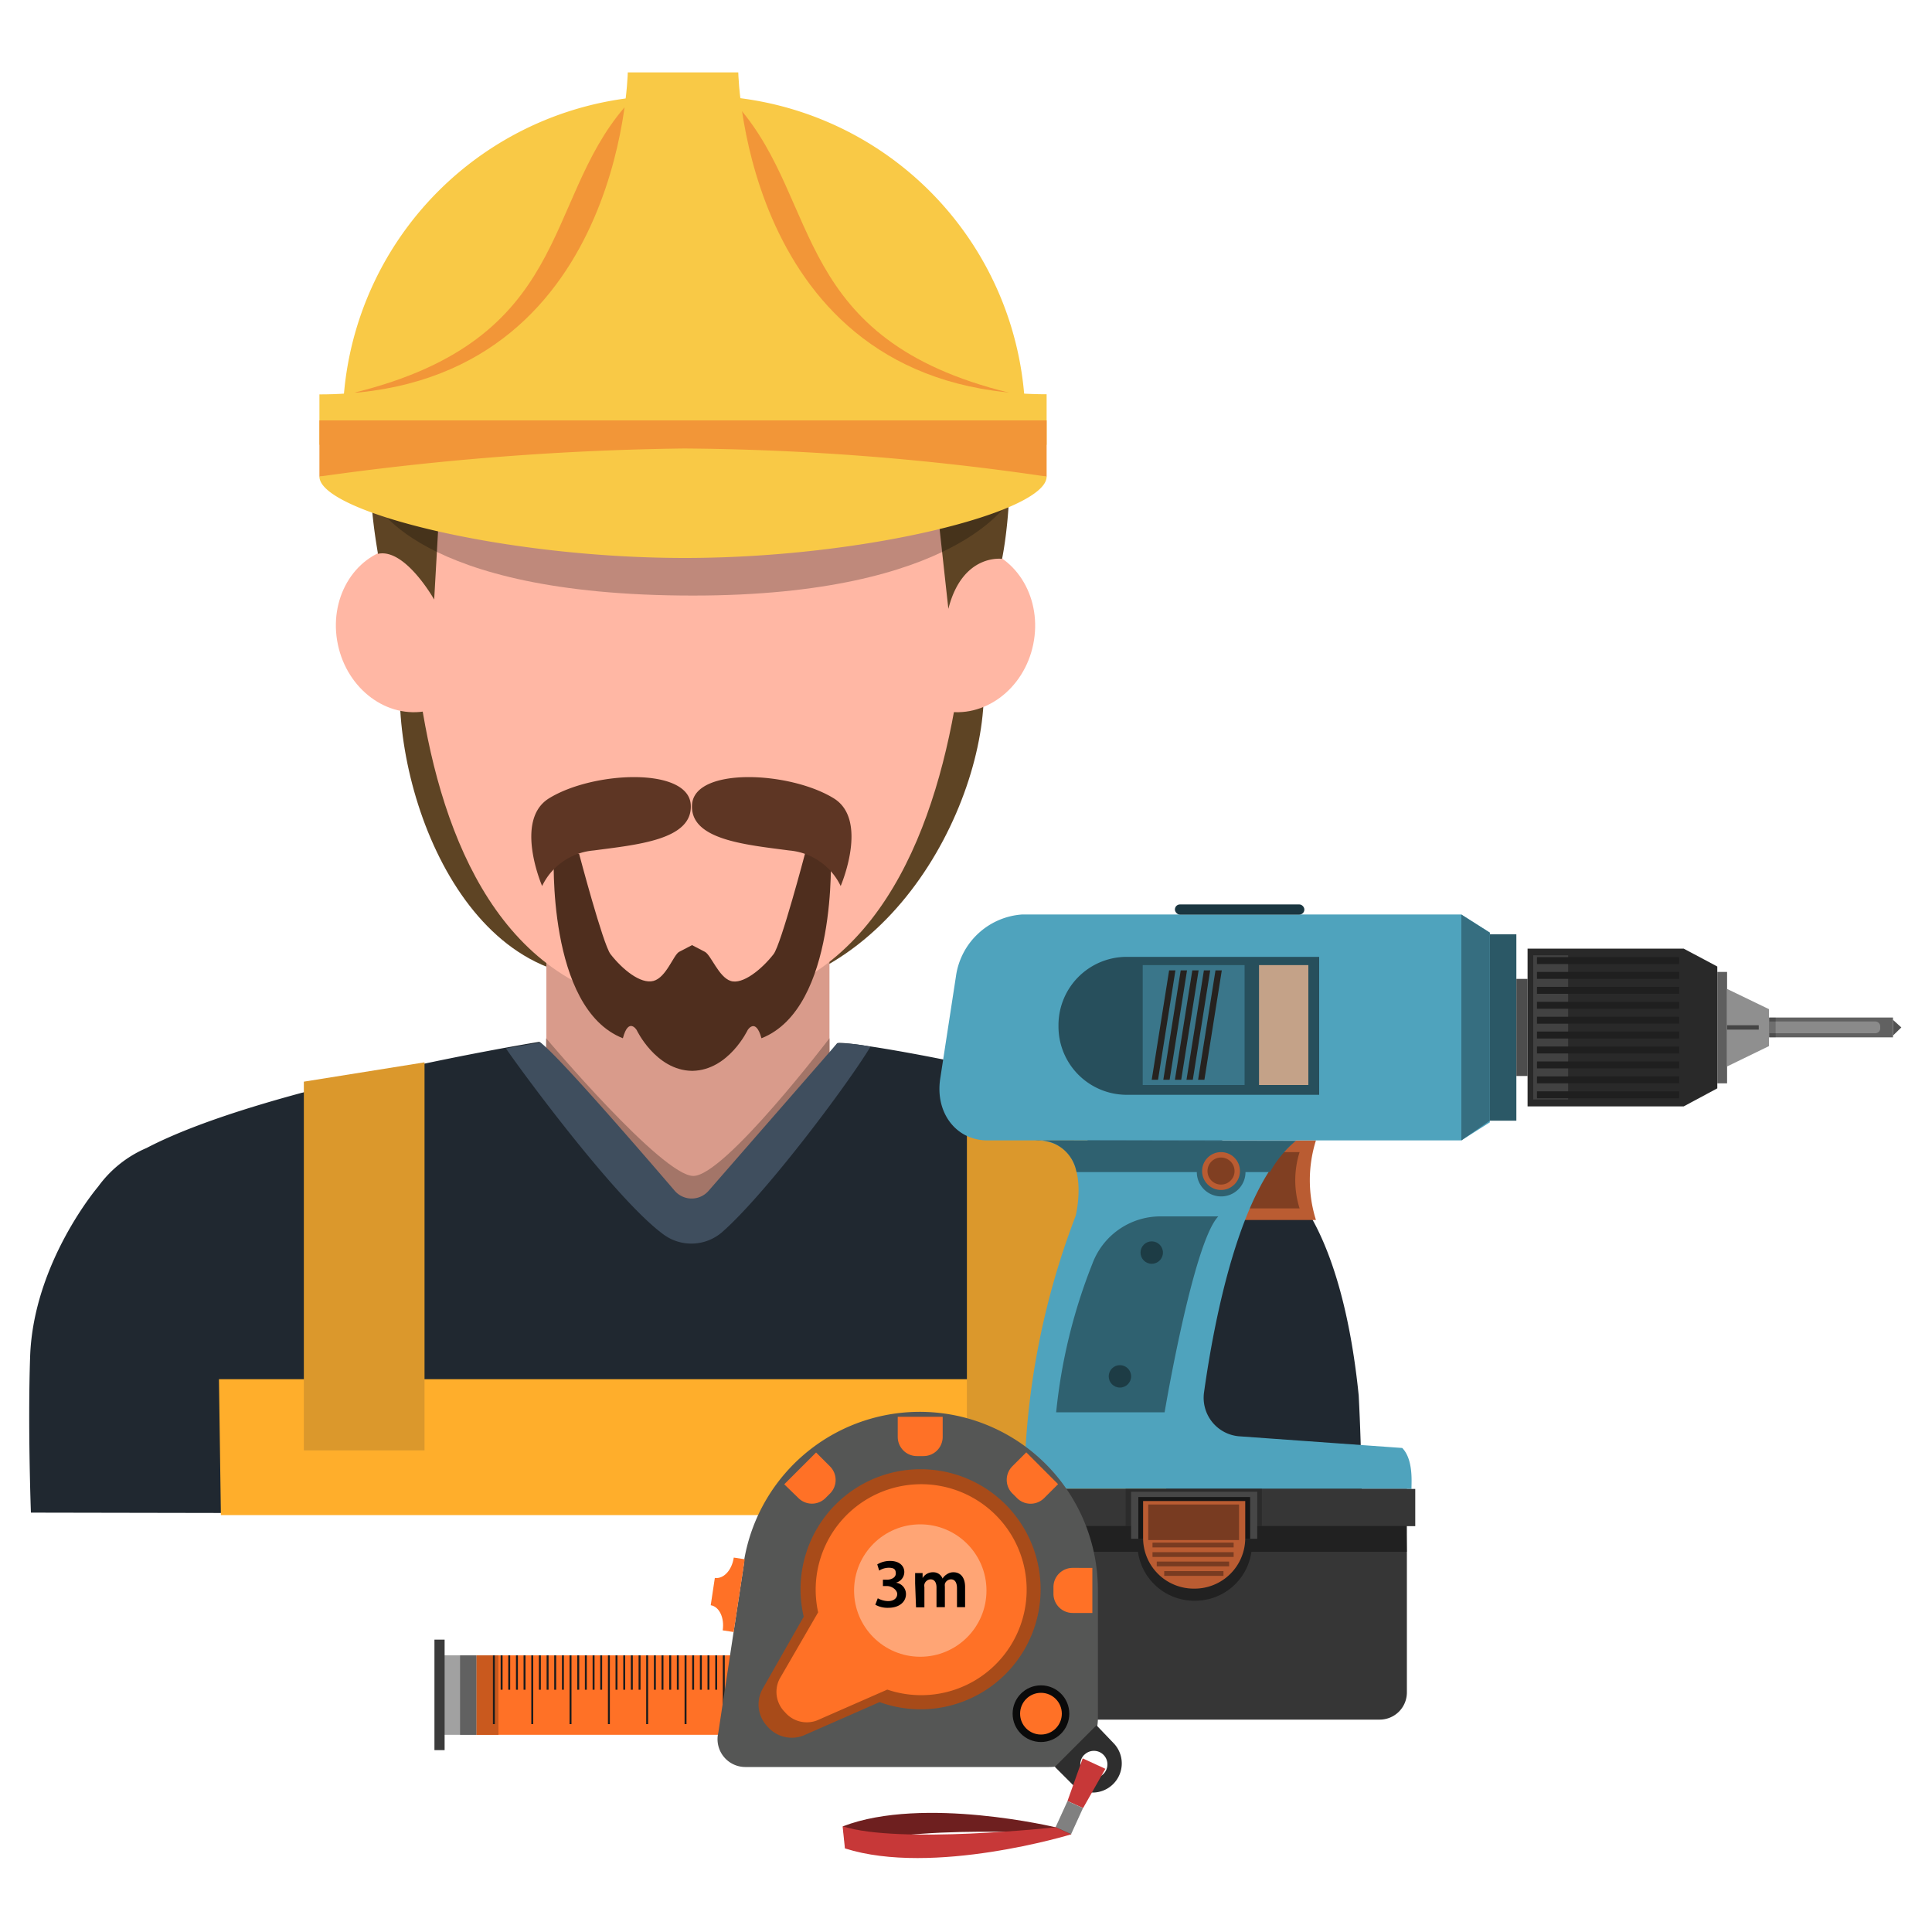 <svg xmlns="http://www.w3.org/2000/svg" viewBox="0 0 150 150"><defs><style>.cls-1{fill:#5e4424;}.cls-2{fill:#ffb7a4;}.cls-3{fill:#d99b8b;}.cls-4{fill:#a37568;}.cls-5{fill:#4f2e1e;}.cls-6{fill:#5e3624;}.cls-7{opacity:0.25;}.cls-8{fill:#f9c946;}.cls-9{fill:#f29638;}.cls-10{fill:#202830;}.cls-11{fill:#ffae2b;}.cls-12{fill:#db982c;}.cls-13{fill:#3f4e5e;}.cls-14{fill:#ba5c32;}.cls-15{fill:#803f22;}.cls-16{fill:#4fa3bd;}.cls-17{fill:#2b5866;}.cls-18{fill:#274f5c;}.cls-19{fill:#3a768a;}.cls-20{fill:#c4a288;}.cls-21{fill:#26221f;}.cls-22{fill:#1a3640;}.cls-23{fill:#366e80;}.cls-24{fill:#4d4d4d;}.cls-25{fill:#292929;}.cls-26{fill:#424242;}.cls-27{fill:#1f1f1f;}.cls-28{fill:#5e5e5e;}.cls-29{fill:#8f8f8f;}.cls-30{fill:#454545;}.cls-31{fill:#2f6170;}.cls-32{fill:#1d3c45;}.cls-33{fill:#363636;}.cls-34{fill:#2b2b2b;}.cls-35{fill:#212121;}.cls-36{fill:#474747;}.cls-37{fill:#171717;}.cls-38{fill:#783b21;}.cls-39{fill:#616161;}.cls-40{fill:#8a8a8a;}.cls-41{opacity:0.2;}.cls-42{fill:#525252;}.cls-43{fill:#ff7126;}.cls-44{fill:#c9591e;}.cls-45{fill:#a1a1a1;}.cls-46{fill:#3b3b3b;}.cls-47{fill:#1c1c1c;}.cls-48{fill:#555655;}.cls-49{fill:#a84b19;}.cls-50{fill:#ffa575;}.cls-51{fill:#2e2e2e;}.cls-52{fill:#0a0a0a;}.cls-53{fill:#c73838;}.cls-54{fill:gray;}.cls-55{fill:#6e1f1f;}</style></defs><title>Artboard 2 copy 8</title><g id="Layer_16" data-name="Layer 16"><g id="Layer_14" data-name="Layer 14"><path class="cls-1" d="M32.18,47.8c-3.24,6.12.41,23.87,10.8,27.46H63.62c11.25-5.83,15.5-22.82,11-27.32-5.56-3.77-19.45-8.49-19.45-8.49S36.36,44.17,32.18,47.8Z"/><path class="cls-2" d="M33.18,55.19c-3.11.64-6.22-1.66-6.95-5.16s1.21-6.84,4.33-7.49S36.3,54.54,33.18,55.19Z"/><path class="cls-2" d="M73.27,55.19c3.11.64,6.23-1.66,6.95-5.16S79,43.19,75.89,42.54,70.15,54.54,73.27,55.19Z"/><rect class="cls-3" x="42.42" y="71.62" width="21.98" height="24.43"/><path class="cls-4" d="M64.4,96.05h-22V80.61s9,10.69,11.43,10.69S64.4,80.61,64.4,80.61Z"/><path class="cls-2" d="M53.38,78.3C79.19,78.3,75.06,34,75.06,34S74,19.51,53.94,19.51c-17.49,0-21.8,14.87-21.8,14.87S27.39,78.3,53.38,78.3Z"/><path class="cls-1" d="M29.34,43c2.11-.47,4.37,3.55,4.37,3.55l.87-15.36s11.94,6.61,24.5,4.54a10,10,0,0,1-1.25-7s7.25,5.62,10.64,5.63a10.83,10.83,0,0,1,3.39-3.24l1.77,16.15c1.1-4.32,4.17-3.88,4.17-3.88s6.58-30.81-24.25-30.81S29.29,42.08,29.34,43Z"/><path class="cls-5" d="M64.5,66.28h-2s-1.86,7.05-2.44,7.8c-.92,1.18-2.4,2.38-3.33,2.08s-1.52-2-2-2.26l-1-.52h0l-1,.52c-.44.23-1,2-2,2.26s-2.41-.9-3.33-2.08c-.58-.75-2.44-7.8-2.44-7.8H43s-.56,12,5.36,14.33c.44-1.67,1.07-.64,1.07-.64s1.47,3.11,4.27,3.17h.08c2.8-.06,4.27-3.17,4.27-3.17s.62-1,1.07.64C65.06,78.27,64.5,66.28,64.5,66.28Z"/><path class="cls-6" d="M53.63,62.47c.18,2.74-4.17,3.11-7.54,3.56a4.89,4.89,0,0,0-4,2.76s-2.21-5.12.54-6.81C46.07,59.86,53.43,59.55,53.63,62.47Z"/><path class="cls-6" d="M53.73,62.47c-.18,2.74,4.17,3.11,7.54,3.56a4.89,4.89,0,0,1,4,2.76s2.21-5.12-.54-6.81C61.28,59.86,53.92,59.55,53.73,62.47Z"/><path class="cls-7" d="M53.8,46.24c-21.68,0-24.8-7.44-24.8-7.44H78.4S74.4,46.24,53.8,46.24Z"/><path class="cls-8" d="M54.27,7.42H51.95A25.34,25.34,0,0,0,26.61,32.76V33h53v-.26A25.34,25.34,0,0,0,54.27,7.42Z"/><path class="cls-9" d="M78.35,30.49c-16.84-4.13-14.58-14.75-21-22.16H48.49c-6.37,7.42-4.11,18-21,22.16Z"/><path class="cls-8" d="M57.32,5.62H48.74s-.45,25-23.94,25v3.91H81.26V30.61C57.77,30.61,57.32,5.62,57.32,5.62Z"/><rect class="cls-9" x="24.8" y="32.64" width="56.46" height="4.37"/><path class="cls-8" d="M24.8,37a221.44,221.44,0,0,1,28.31-2.18A202.6,202.6,0,0,1,81.26,37c0,2.74-14.07,6.33-28.16,6.32S24.8,39.72,24.8,37Z"/><path class="cls-10" d="M105.74,117.63s0-4.52-.25-9.28C104.17,95.3,100,92.15,100,92.15a9.34,9.34,0,0,0-3.46-2.79l-.27-.22,0,.06C86.92,84.29,65.29,80.6,65,81L55,93.89a1.74,1.74,0,0,1-2.6,0s-10-13.06-10.55-13c0,0-21.33,3.46-30.47,8.24h0a9,9,0,0,0-3.76,3S2.6,98,2.34,105.3c-.19,5.44.06,12.14.06,12.14Z"/><path class="cls-11" d="M90.56,117.63c0-2.93-.15-10.55-.15-10.55H17l.15,10.55Z"/><polygon class="cls-12" points="75.07 112.61 84.44 112.61 84.44 83.98 75.07 82.48 75.07 112.61"/><polygon class="cls-12" points="32.96 112.61 23.59 112.61 23.59 83.98 32.96 82.48 32.96 112.61"/><path class="cls-13" d="M52.4,92.47a1.74,1.74,0,0,0,2.6,0L65,81a11.49,11.49,0,0,1,2.58.27c-1.77,2.94-8.11,11.4-11.5,14.38a3.65,3.65,0,0,1-4.57.19c-3.56-2.6-10.63-12.12-12.23-14.44,1.62-.29,2.59-.45,2.59-.45C42.44,80.81,52.4,92.47,52.4,92.47Z"/><path class="cls-14" d="M102.17,88.54H94.86v6.18h7.31A10.28,10.28,0,0,1,102.17,88.54Z"/><path class="cls-15" d="M100.9,89.45H95.73v4.37h5.17A7.27,7.27,0,0,1,100.9,89.45Z"/><path class="cls-16" d="M113.46,88.54H76.66c-2.43,0-4.07-2.15-3.66-4.8l1.22-7.94A5.58,5.58,0,0,1,79.36,71h34.1l2.21,1.41V87.14Z"/><polygon class="cls-17" points="117.73 87.01 115.67 87.01 115.67 87.01 115.67 72.54 115.67 72.54 117.73 72.54 117.73 87.01"/><path class="cls-18" d="M102.42,85H87.48a5.3,5.3,0,0,1-5.3-5.3v-.11a5.3,5.3,0,0,1,5.3-5.3h14.94Z"/><rect class="cls-19" x="88.72" y="74.93" width="7.91" height="9.31"/><rect class="cls-20" x="97.75" y="74.93" width="3.83" height="9.31"/><polygon class="cls-21" points="89.91 83.83 89.42 83.83 90.77 75.34 91.26 75.34 89.91 83.83"/><polygon class="cls-21" points="90.81 83.83 90.32 83.83 91.67 75.34 92.16 75.34 90.81 83.83"/><polygon class="cls-21" points="91.71 83.83 91.22 83.83 92.57 75.34 93.06 75.34 91.71 83.83"/><polygon class="cls-21" points="92.61 83.83 92.12 83.83 93.47 75.34 93.96 75.34 92.61 83.83"/><polygon class="cls-21" points="93.51 83.83 93.02 83.83 94.37 75.34 94.86 75.34 93.51 83.83"/><rect class="cls-22" x="91.22" y="70.22" width="10.05" height="0.79" rx="0.39" ry="0.39"/><polygon class="cls-23" points="115.67 87.01 113.46 88.54 113.46 71.01 115.67 72.41 115.67 87.01"/><rect class="cls-24" x="117.73" y="76" width="0.87" height="7.54"/><polygon class="cls-25" points="130.72 85.9 118.6 85.9 118.6 73.65 130.72 73.65 133.33 75.04 133.33 84.5 130.72 85.9"/><rect class="cls-26" x="119.04" y="74.17" width="2.71" height="11.19"/><rect class="cls-27" x="119.33" y="74.31" width="11.04" height="0.54"/><rect class="cls-27" x="119.33" y="75.46" width="11.04" height="0.54"/><rect class="cls-27" x="119.33" y="76.62" width="11.04" height="0.54"/><rect class="cls-27" x="119.33" y="77.78" width="11.04" height="0.54"/><rect class="cls-27" x="119.33" y="78.94" width="11.04" height="0.54"/><rect class="cls-27" x="119.33" y="80.09" width="11.04" height="0.54"/><rect class="cls-27" x="119.33" y="81.25" width="11.04" height="0.54"/><rect class="cls-27" x="119.33" y="82.41" width="11.04" height="0.54"/><rect class="cls-27" x="119.33" y="83.57" width="11.04" height="0.54"/><rect class="cls-27" x="119.33" y="84.73" width="11.04" height="0.54"/><rect class="cls-28" x="133.33" y="75.46" width="0.76" height="8.65"/><polygon class="cls-29" points="134.09 76.78 134.09 82.8 137.34 81.22 137.34 78.35 134.09 76.78"/><rect class="cls-30" x="134.09" y="79.6" width="2.46" height="0.34"/><path class="cls-16" d="M108.87,112.42l-12.71-.91a3,3,0,0,1-2.68-3.4c.75-5.38,2.76-16.21,7.16-19.57H80.37c4,0,3.43,4.38,3.21,5.55l-.06.29h0a60.17,60.17,0,0,0-4,21.22h30.07C109.57,115.2,109.77,113.35,108.87,112.42Z"/><path class="cls-31" d="M80.37,88.54A3,3,0,0,1,83.58,91l9.34,0a1.89,1.89,0,0,0,3.78,0H98.6a8.6,8.6,0,0,1,2-2.42Z"/><path class="cls-31" d="M90.42,109.65H82a42.73,42.73,0,0,1,2.81-11.53,5.64,5.64,0,0,1,5.29-3.68h4.49C92.64,96.44,90.42,109.65,90.42,109.65Z"/><circle class="cls-32" cx="89.42" cy="97.25" r="0.87"/><circle class="cls-32" cx="86.95" cy="106.86" r="0.87"/><path class="cls-33" d="M107.08,133.51h-25A2.11,2.11,0,0,1,80,131.4V115.6h29.23v15.8A2.11,2.11,0,0,1,107.08,133.51Z"/><rect class="cls-33" x="79.04" y="115.6" width="30.84" height="2.89"/><rect class="cls-34" x="87.39" y="115.6" width="10.58" height="2.89"/><path class="cls-35" d="M109.19,118.48H80v2h8.35a4.41,4.41,0,0,0,4.36,3.8h.09a4.41,4.41,0,0,0,4.36-3.8h12.06Z"/><rect class="cls-36" x="87.82" y="115.82" width="9.79" height="3.65"/><rect class="cls-37" x="88.38" y="116.23" width="8.68" height="3.24"/><path class="cls-14" d="M92.76,123.34h-.08a3.93,3.93,0,0,1-3.93-3.93v-2.87h7.93v2.87A3.93,3.93,0,0,1,92.76,123.34Z"/><rect class="cls-38" x="89.15" y="116.81" width="7.05" height="2.76"/><rect class="cls-38" x="89.48" y="119.77" width="6.3" height="0.37"/><rect class="cls-38" x="89.48" y="120.51" width="6.3" height="0.37"/><rect class="cls-38" x="89.81" y="121.24" width="5.62" height="0.37"/><rect class="cls-38" x="90.39" y="121.98" width="4.6" height="0.37"/><circle class="cls-14" cx="94.8" cy="90.92" r="1.47"/><circle class="cls-15" cx="94.8" cy="90.92" r="1.05"/><rect class="cls-39" x="137.35" y="79" width="9.62" height="1.54"/><path class="cls-40" d="M145.58,80.22h-8.24v-.91h8.24a.38.38,0,0,1,.4.36v.19A.38.38,0,0,1,145.58,80.22Z"/><rect class="cls-41" x="137.35" y="79" width="0.51" height="1.54"/><polygon class="cls-42" points="146.97 79.18 146.97 80.4 147.62 79.77 146.97 79.18"/><rect class="cls-43" x="36.98" y="128.52" width="20.33" height="6.17"/><rect class="cls-44" x="36.98" y="128.52" width="1.72" height="6.17"/><rect class="cls-45" x="34.45" y="128.52" width="2.53" height="6.17"/><rect class="cls-39" x="35.72" y="128.52" width="1.26" height="6.17"/><rect class="cls-46" x="33.73" y="127.3" width="0.79" height="8.58"/><rect class="cls-47" x="56.72" y="128.52" width="0.15" height="2.67"/><rect class="cls-47" x="56.12" y="128.52" width="0.15" height="5.34"/><rect class="cls-47" x="55.53" y="128.52" width="0.15" height="2.67"/><rect class="cls-47" x="54.93" y="128.52" width="0.15" height="2.67"/><rect class="cls-47" x="54.34" y="128.52" width="0.15" height="2.67"/><rect class="cls-47" x="53.74" y="128.52" width="0.15" height="2.67"/><rect class="cls-47" x="53.15" y="128.52" width="0.15" height="5.34"/><rect class="cls-47" x="52.55" y="128.52" width="0.15" height="2.67"/><rect class="cls-47" x="51.96" y="128.52" width="0.15" height="2.67"/><rect class="cls-47" x="51.36" y="128.52" width="0.15" height="2.67"/><rect class="cls-47" x="50.77" y="128.52" width="0.15" height="2.67"/><rect class="cls-47" x="50.17" y="128.52" width="0.15" height="5.34"/><rect class="cls-47" x="49.58" y="128.52" width="0.15" height="2.67"/><rect class="cls-47" x="48.98" y="128.52" width="0.15" height="2.67"/><rect class="cls-47" x="48.39" y="128.52" width="0.15" height="2.67"/><rect class="cls-47" x="47.79" y="128.52" width="0.15" height="2.67"/><rect class="cls-47" x="47.2" y="128.52" width="0.15" height="5.34"/><rect class="cls-47" x="46.6" y="128.52" width="0.15" height="2.67"/><rect class="cls-47" x="46.01" y="128.52" width="0.15" height="2.67"/><rect class="cls-47" x="45.41" y="128.52" width="0.15" height="2.67"/><rect class="cls-47" x="44.82" y="128.52" width="0.15" height="2.67"/><rect class="cls-47" x="44.22" y="128.52" width="0.15" height="5.34"/><rect class="cls-47" x="43.63" y="128.52" width="0.15" height="2.67"/><rect class="cls-47" x="43.03" y="128.52" width="0.15" height="2.67"/><rect class="cls-47" x="42.44" y="128.52" width="0.15" height="2.67"/><rect class="cls-47" x="41.84" y="128.52" width="0.15" height="2.67"/><rect class="cls-47" x="41.25" y="128.52" width="0.15" height="5.34"/><rect class="cls-47" x="40.65" y="128.52" width="0.15" height="2.67"/><rect class="cls-47" x="40.06" y="128.52" width="0.15" height="2.67"/><rect class="cls-47" x="39.46" y="128.52" width="0.15" height="2.67"/><rect class="cls-47" x="38.87" y="128.52" width="0.15" height="2.67"/><rect class="cls-47" x="38.27" y="128.52" width="0.15" height="5.34"/><path class="cls-48" d="M55.77,134.52l2-13.17v-.09l0-.1h0a13.83,13.83,0,0,1,27.47,2.25v10a3.78,3.78,0,0,1-3.78,3.78H57.85A2.16,2.16,0,0,1,55.77,134.52Z"/><path class="cls-49" d="M59.17,131.19l3.23-5.67a9.32,9.32,0,1,1,5.89,6.63l-5.92,2.6a2.48,2.48,0,0,1-2.78-.7l0,0A2.48,2.48,0,0,1,59.17,131.19Z"/><path class="cls-43" d="M60.52,130.36l3-5.18a8.19,8.19,0,1,1,5.37,6l-5.45,2.39a2.22,2.22,0,0,1-2.49-.63l0,0A2.22,2.22,0,0,1,60.52,130.36Z"/><circle class="cls-50" cx="71.45" cy="123.49" r="5.14"/><path class="cls-43" d="M71.19,113.05h.51a1.49,1.49,0,0,0,1.49-1.49V110H69.7v1.53A1.49,1.49,0,0,0,71.19,113.05Z"/><path class="cls-43" d="M78.6,115.95l.36.36a1.49,1.49,0,0,0,2.11,0l1.08-1.08-2.47-2.47-1.08,1.08A1.49,1.49,0,0,0,78.6,115.95Z"/><path class="cls-43" d="M81.79,123.23v.51a1.49,1.49,0,0,0,1.49,1.49h1.53v-3.5H83.29A1.49,1.49,0,0,0,81.79,123.23Z"/><path class="cls-43" d="M64.08,116.32l.36-.36a1.49,1.49,0,0,0,0-2.11l-1.08-1.08-2.47,2.47L62,116.32A1.49,1.49,0,0,0,64.08,116.32Z"/><path d="M68.15,124.09a1.75,1.75,0,0,0,.8.22c.51,0,.72-.29.71-.57s-.39-.6-.8-.6h-.31v-.49h.3c.31,0,.7-.14.7-.49s-.18-.44-.57-.44a1.42,1.42,0,0,0-.72.22l-.15-.48a1.91,1.91,0,0,1,1-.27c.73,0,1.1.4,1.1.86a.86.86,0,0,1-.65.83h0a.89.89,0,0,1,.78.88c0,.6-.5,1.07-1.38,1.07a1.93,1.93,0,0,1-1-.24Z"/><path d="M71.05,122.92c0-.3,0-.56,0-.79h.58l0,.39h0a.92.92,0,0,1,.82-.45.76.76,0,0,1,.73.49h0a1,1,0,0,1,.33-.33.88.88,0,0,1,.53-.16c.44,0,.89.3.89,1.15v1.56H74.3v-1.46c0-.44-.15-.7-.47-.7a.51.51,0,0,0-.47.35,1,1,0,0,0,0,.22v1.59h-.65v-1.53c0-.37-.15-.63-.46-.63a.52.52,0,0,0-.48.38.57.57,0,0,0,0,.22v1.57h-.65Z"/><path class="cls-51" d="M85.13,133.95l-3.23,3.23,1.33,1.33a2.26,2.26,0,0,0,3.2,0l0,0a2.26,2.26,0,0,0,0-3.2Zm-.94,2.29a1.05,1.05,0,1,1,0,1.49A1.05,1.05,0,0,1,84.19,136.23Z"/><path class="cls-43" d="M56.11,126.58l.85.13.86-5.65-.85-.13c-.15,1-.81,1.68-1.47,1.58l-.32,2.12C55.84,124.73,56.26,125.61,56.11,126.58Z"/><circle class="cls-52" cx="80.82" cy="133.05" r="2.2"/><circle class="cls-43" cx="80.82" cy="133.05" r="1.62"/><polygon class="cls-53" points="82.88 139.83 84.09 140.38 85.82 137.33 84.06 136.52 82.88 139.83"/><rect class="cls-54" x="81.9" y="140.47" width="2.24" height="1.32" transform="translate(-79.84 158.09) rotate(-65.48)"/><path class="cls-55" d="M82,141.88s-10.31-2.48-16.54-.09l.18,1.72c4.23-2,17.56-1.09,17.56-1.09Z"/><path class="cls-53" d="M83.16,142.42s-10.71,3.27-17.56,1.09l-.18-1.72c4.33,1.41,16.54.08,16.54.08Z"/></g></g></svg>